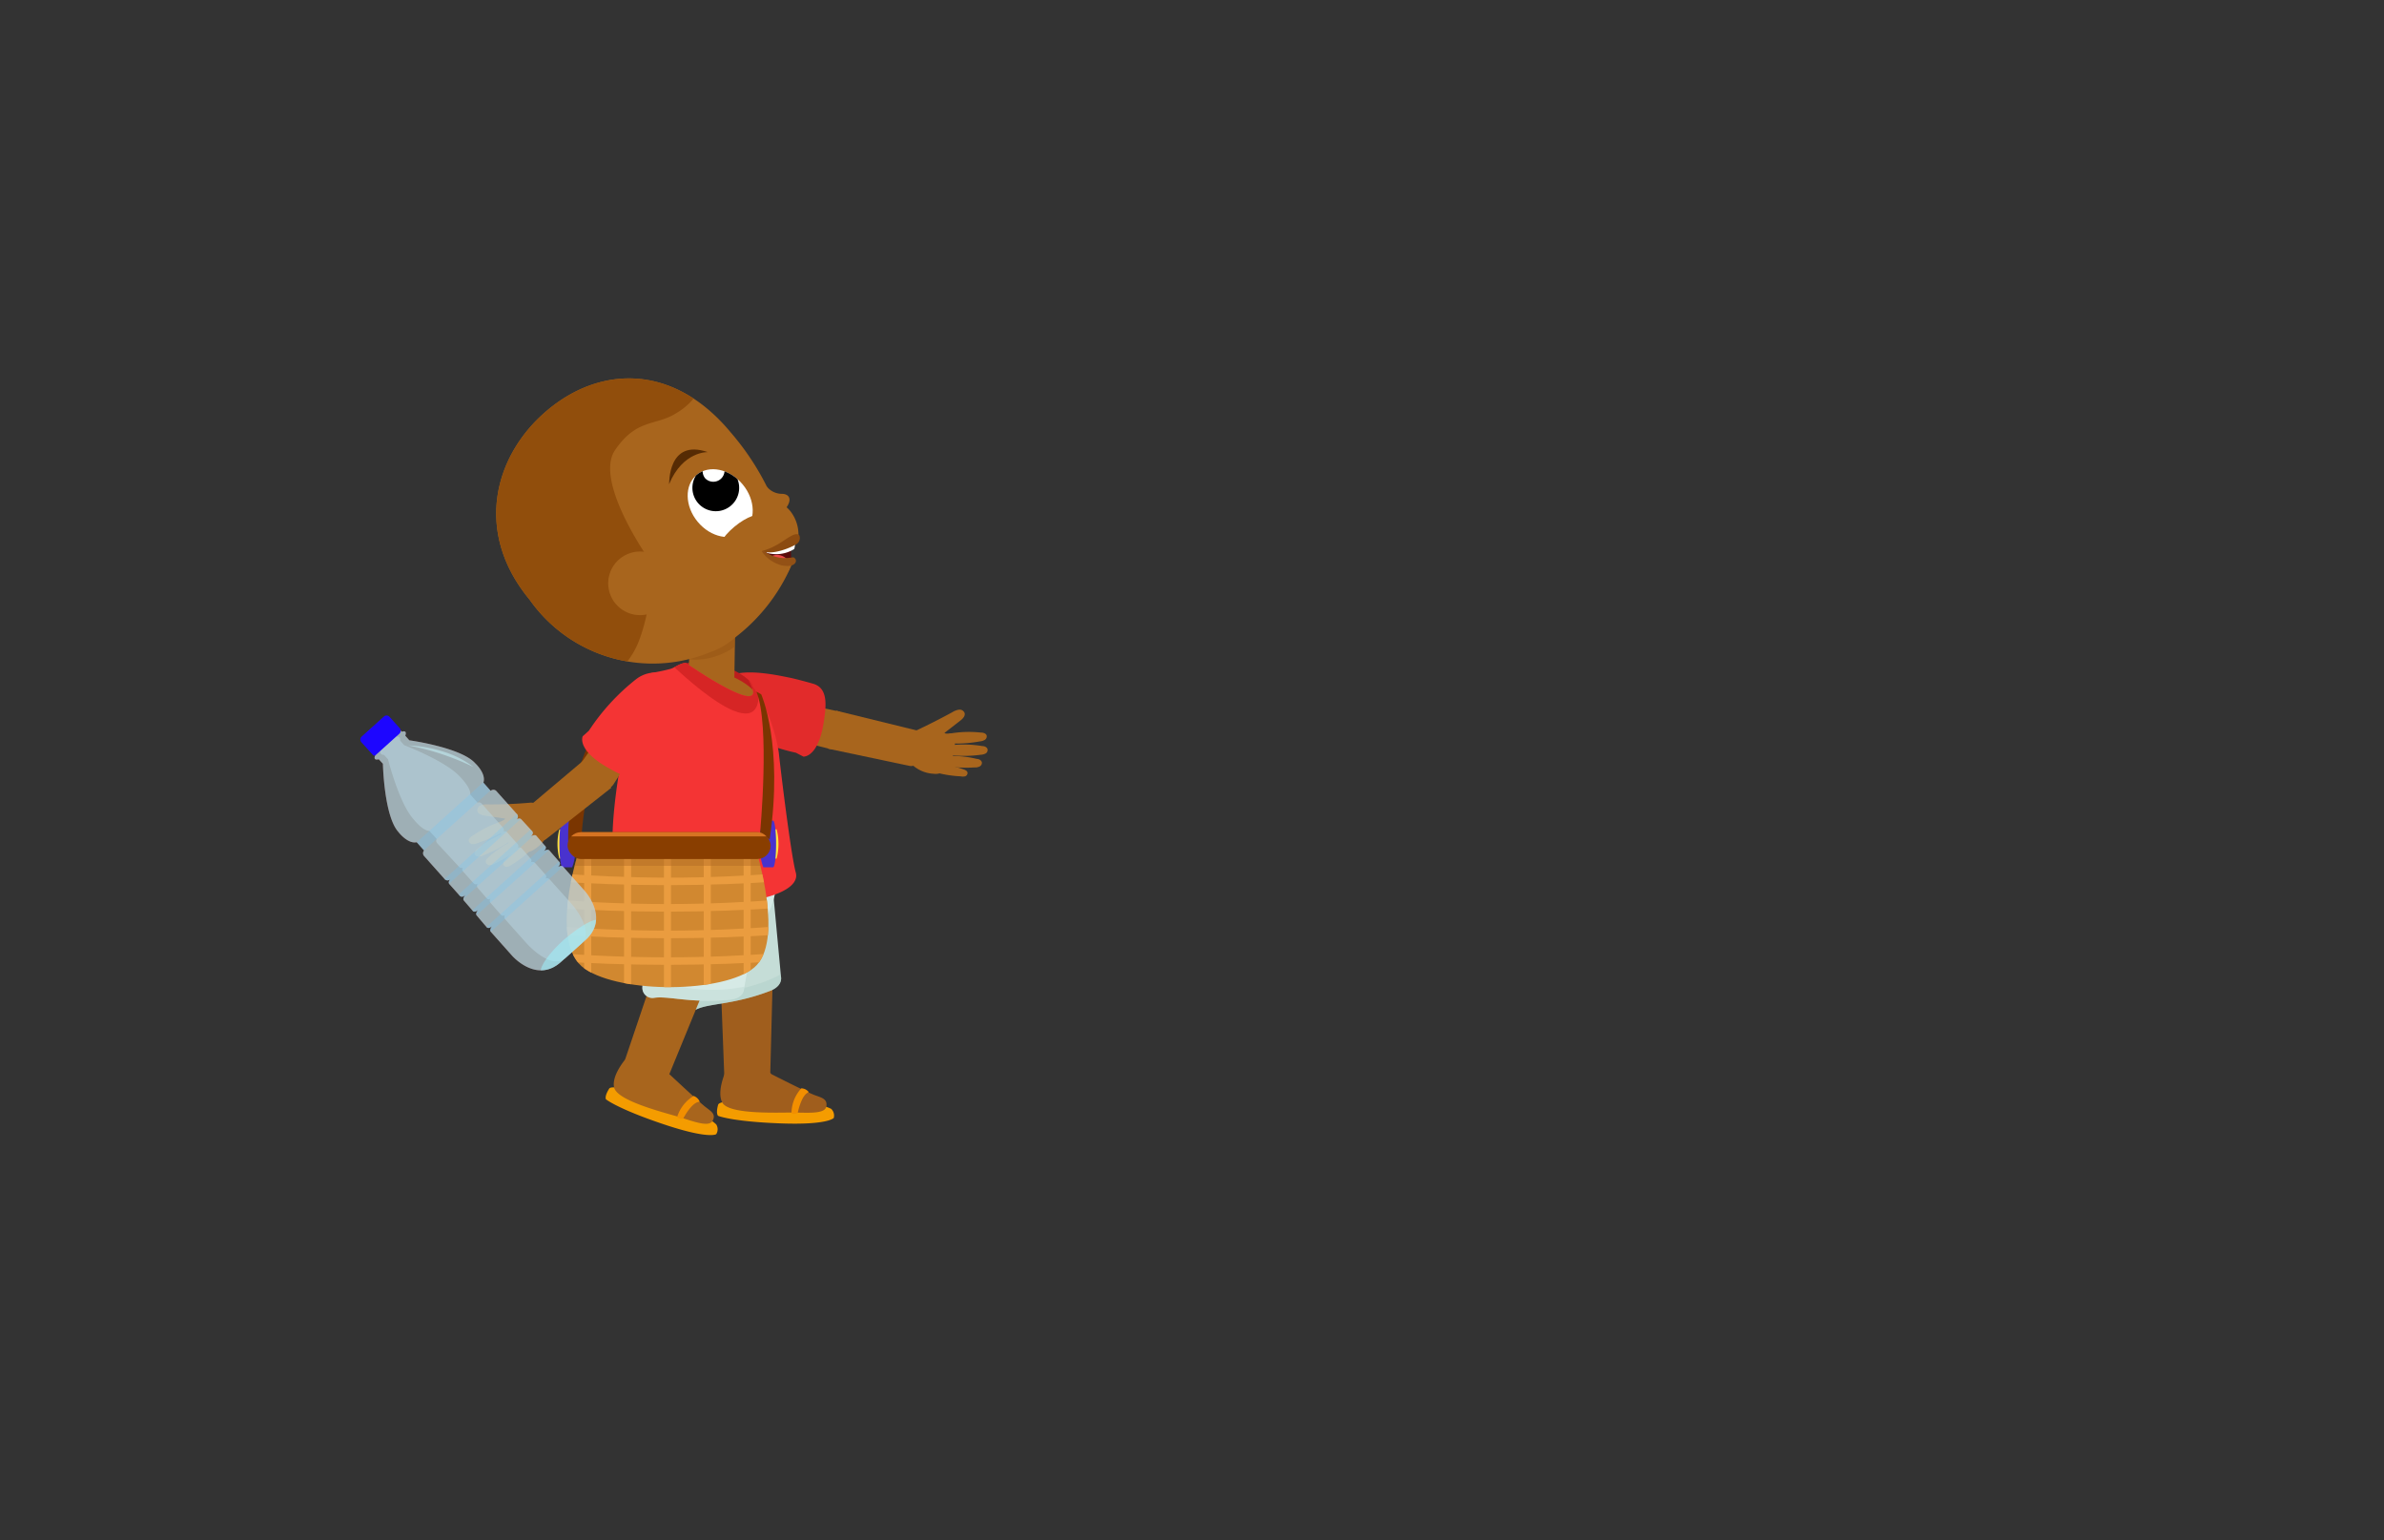 <svg id="Layer_1" data-name="Layer 1" xmlns="http://www.w3.org/2000/svg" xmlns:xlink="http://www.w3.org/1999/xlink" viewBox="0 0 260 168"><rect x="0" y="0" width="260" height="168" fill="#333333" stroke="none"/><defs><style>.cls-1{fill:#c5ddd7;}.cls-2{fill:#d6eae6;}.cls-3{fill:#a8651d;}.cls-4{fill:#fff;}.cls-5{fill:#f43434;}.cls-6{fill:#d18830;}.cls-7{fill:#893e00;}.cls-8{fill:#ff8a8a;}.cls-40,.cls-8,.cls-9{opacity:0.53;}.cls-9{fill:#9cf3ff;}.cls-10{fill:#ffe33b;}.cls-11{fill:#4932ce;}.cls-12{fill:#7a3501;}.cls-13{fill:#e22b2b;}.cls-14{fill:#a05e1d;}.cls-15{clip-path:url(#clip-path);}.cls-16{fill:#aecec5;}.cls-16,.cls-20{opacity:0.44;}.cls-17{fill:#f49c00;}.cls-18{fill:#f28f00;}.cls-19{clip-path:url(#clip-path-2);}.cls-20{fill:#bcd8d1;}.cls-21{fill:#c0e2da;}.cls-22{fill:#bc1d1d;}.cls-23{clip-path:url(#clip-path-3);}.cls-24{fill:#935212;opacity:0.46;}.cls-25{fill:#590b0b;}.cls-26{fill:#ea4747;}.cls-27{clip-path:url(#clip-path-4);}.cls-28{fill:#914e0c;}.cls-29{clip-path:url(#clip-path-5);}.cls-30{fill:#562b04;}.cls-31{fill:#8c4b10;}.cls-32{fill:#935115;}.cls-33{clip-path:url(#clip-path-6);}.cls-34{fill:#d62525;}.cls-35{clip-path:url(#clip-path-7);}.cls-36{fill:#ea9c3f;}.cls-37{fill:#af6822;opacity:0.42;}.cls-38{clip-path:url(#clip-path-8);}.cls-39{fill:#d67422;}.cls-40{fill:#aee4ff;}.cls-41{clip-path:url(#clip-path-9);}.cls-42{opacity:0.5;}.cls-43{clip-path:url(#clip-path-10);}.cls-44{fill:#66c5ff;opacity:0.23;}.cls-45{fill:#1d06ff;}</style><clipPath id="clip-path"><path class="cls-1" d="M68.59,93.63c.49.7,5.08,11.65,5.88,15.64a1.1,1.1,0,0,0,1.55.79c1.41-.65,4.06-.48,8-2,.72-.28,1.29-.82,1.15-1.58l-1-10.75-.75-6.6Z"/></clipPath><clipPath id="clip-path-2"><path class="cls-2" d="M68.63,91c.28.8,1.74,12.59,1.43,16.65a1.1,1.1,0,0,0,1.28,1.18c1.53-.25,4,.63,8.28.2.77-.08,1.47-.44,1.53-1.21l1.91-10.63,1.06-6.56Z"/></clipPath><clipPath id="clip-path-3"><polygon class="cls-3" points="74.96 74.47 80.08 74.57 80.17 68.76 75.41 68.76 74.96 74.47"/></clipPath><clipPath id="clip-path-4"><path class="cls-3" d="M80.3,69.43a19.88,19.88,0,0,0,6.32-8.51l-.15,0a3.53,3.53,0,0,1-3-.69c3.73-.33,3.61-1.79,3.61-1.79a4.14,4.14,0,0,0-.9-2.71A3.87,3.87,0,0,0,84.3,54.5a28.48,28.48,0,0,0-4.6-7.33c-6.17-7.45-14.08-7.34-19.93-2.49s-8.18,13.3-2,20.74a16.41,16.41,0,0,0,19.68,5.71A8.3,8.3,0,0,0,80,69.69Z"/></clipPath><clipPath id="clip-path-5"><ellipse class="cls-4" cx="78.55" cy="54.88" rx="3.19" ry="4.01" transform="translate(-16.95 62.79) rotate(-39.68)"/></clipPath><clipPath id="clip-path-6"><path class="cls-5" d="M74.81,72.32s9.63,6.71,6.83,1.84a18,18,0,0,1,3.29,7.89c.48,4.27,1.41,11.5,1.86,13.12s-2.44,2.82-6,3.19-12,1-13.52-2.92.94-16.82,2.71-21.08a1.65,1.65,0,0,1,1.28-1c.47-.09,1.12-.21,1.87-.41C73.62,72.81,74.18,72.29,74.81,72.32Z"/></clipPath><clipPath id="clip-path-7"><path class="cls-6" d="M63.09,92.92s-3.3,10,.69,12.74,15.19,2.65,18.49-.15.25-12.59.25-12.59Z"/></clipPath><clipPath id="clip-path-8"><rect class="cls-7" x="61.9" y="90.76" width="22.15" height="2.93" rx="1.47"/></clipPath><clipPath id="clip-path-9"><path class="cls-8" d="M61.17,104.92c-2.69,2.41-5.36-.73-5.36-.73l-2.28-2.56c-.19-.21.12-.6.12-.6-.38.34-.58.09-.58.09L52,99.86c-.21-.23.14-.62.14-.62-.37.33-.55.14-.55.14l-1-1.16c-.19-.21.17-.62.17-.62-.42.42-.65.06-.65.06l-1.09-1.22c-.23-.26.12-.57.12-.57a.44.44,0,0,1-.7-.05l-2.19-2.46a.45.45,0,0,1,0-.6l-.8-.9c-1,.21-2-1.12-2-1.12C41.88,89,41.76,83.3,41.76,83.3l-.45-.49c-.71.18-.38-.44-.38-.44l-1.4-1.57s-.23-.26.31-.74l1.82-1.62s.52-.46.75-.2l1.4,1.57s.64-.26.39.43l.44.5s5.66.78,7.19,2.51c0,0,1.22,1.11.89,2.11l.79.89a.45.45,0,0,1,.6,0l2.2,2.46a.44.44,0,0,1,0,.7s.35-.31.59,0L58,90.61s.33.27-.14.64c0,0,.45-.31.64-.09l1,1.16s.16.2-.2.52c0,0,.42-.3.63-.07L61,94s.23.23-.16.57c0,0,.42-.27.61,0l2.29,2.56s2.8,3,.1,5.41Z"/></clipPath><clipPath id="clip-path-10"><path class="cls-9" d="M61.17,104.92c-2.69,2.41-5.36-.73-5.36-.73l-2.28-2.56c-.19-.21.12-.6.12-.6-.38.34-.58.09-.58.09L52,99.86c-.21-.23.14-.62.14-.62-.37.33-.55.14-.55.14l-1-1.16c-.19-.21.17-.62.17-.62-.42.42-.65.06-.65.06l-1.09-1.22c-.23-.26.12-.57.12-.57a.44.44,0,0,1-.7-.05l-2.19-2.46a.45.45,0,0,1,0-.6l-.8-.9c-1,.21-2-1.12-2-1.12C41.88,89,41.76,83.3,41.76,83.3l-.45-.49c-.71.18-.38-.44-.38-.44l-1.4-1.57s-.23-.26.31-.74l1.82-1.62s.52-.46.75-.2l1.4,1.57s.64-.26.39.43l.44.5s5.66.78,7.19,2.51c0,0,1.22,1.11.89,2.11l.79.89a.45.45,0,0,1,.6,0l2.2,2.46a.44.44,0,0,1,0,.7s.35-.31.59,0L58,90.61s.33.27-.14.64c0,0,.45-.31.64-.09l1,1.16s.16.2-.2.52c0,0,.42-.3.63-.07L61,94s.23.23-.16.57c0,0,.42-.27.61,0l2.29,2.56s2.8,3,.1,5.41Z"/></clipPath></defs><path class="cls-10" d="M61.82,92.05a3.46,3.46,0,0,0-.2-1.6H61a6.46,6.46,0,0,0,0,3.19h.67A3.43,3.43,0,0,0,61.82,92.05Z"/><path class="cls-11" d="M62.72,92.05a5.47,5.47,0,0,0-.32-2.55H61.34c-.18,0-.33,1.14-.33,2.55s.15,2.54.33,2.54H62.4A5.44,5.44,0,0,0,62.72,92.05Z"/><path class="cls-12" d="M69.79,73.92a32.48,32.48,0,0,0-6.4,17.84l-1.4.38S61.12,81.05,69.79,73.92Z"/><path class="cls-3" d="M81.05,79.29l9.29,2.35a1.75,1.75,0,0,0,2.16-1.29,3.58,3.58,0,0,0-.26-2,1.29,1.29,0,0,0-.91-.79l-9.52-2Z"/><path class="cls-13" d="M78.13,77a3.47,3.47,0,0,0,1.6,2.29,23.69,23.69,0,0,0,7.08,2.81l.81.42s1.62.14,2.22-3.78c.25-1.62.53-3.64-1.1-4.15-.46-.14-2-.56-2.67-.69C82.72,73.2,77.27,72.32,78.13,77Z"/><path class="cls-3" d="M100.62,80.65l-.43,2.24a.84.84,0,0,1-1,.64l-8.86-1.87.87-4.15L100,79.67A.83.83,0,0,1,100.62,80.65Z"/><path class="cls-3" d="M103.89,77.66a1.82,1.82,0,0,1,.69-.26.58.58,0,0,1,.61.34c.12.34-.2.66-.49.88L103,79.94c.29.2.78-.1,1,.17a.45.45,0,0,1,.09.26,4.45,4.45,0,0,1-1,3.55,1.44,1.44,0,0,1-.45.37,1.62,1.62,0,0,1-.82.1,3.72,3.72,0,0,1-2.83-1.54,2.14,2.14,0,0,1,.75-3.09C101.11,79.12,102.48,78.43,103.89,77.66Z"/><path class="cls-3" d="M103.63,80A12.06,12.06,0,0,1,107,79.9c.23,0,.51.08.6.3a.45.45,0,0,1-.19.49,1.27,1.27,0,0,1-.54.17,14.39,14.39,0,0,1-3.58.2c-.15,0-.24-.22-.36-.32a.29.29,0,0,1,0-.4"/><path class="cls-3" d="M103.78,81.27a12.54,12.54,0,0,1,3.35.1c.23,0,.5.11.57.33a.44.44,0,0,1-.21.48,1.32,1.32,0,0,1-.55.14,13.48,13.48,0,0,1-3.59,0c-.15,0-.22-.23-.33-.33a.28.28,0,0,1,0-.4"/><path class="cls-3" d="M103.2,82.46a11.73,11.73,0,0,1,3.33.31c.22,0,.49.14.55.36a.44.44,0,0,1-.25.47,1.13,1.13,0,0,1-.55.1,14.26,14.26,0,0,1-3.58-.23c-.15,0-.21-.25-.31-.36a.27.27,0,0,1,0-.4"/><path class="cls-3" d="M102.14,83.31a10.83,10.83,0,0,1,2.92.59c.2.07.43.17.46.38a.4.4,0,0,1-.26.39,1.25,1.25,0,0,1-.51,0,12.48,12.48,0,0,1-3.15-.56c-.12,0-.16-.23-.24-.34s-.06-.3.06-.35"/><path class="cls-14" d="M78.51,104.71,79,117.54a6.22,6.22,0,0,0,5-.23l.33-12.82a3,3,0,0,0-5.86.22Z"/><path class="cls-1" d="M68.59,93.63c.49.7,5.08,11.65,5.88,15.64a1.1,1.1,0,0,0,1.55.79c1.41-.65,4.06-.48,8-2,.72-.28,1.29-.82,1.15-1.58l-1-10.75-.75-6.6Z"/><g class="cls-15"><path class="cls-16" d="M79.75,108a17.43,17.43,0,0,0,6.9-2.58,10,10,0,0,1,.46,2.24.42.42,0,0,1,0,.25.38.38,0,0,1-.21.14A67.35,67.35,0,0,1,74.3,111.3c-.3,0-.67.06-.83-.19a.76.76,0,0,1-.07-.45c.09-1.48.53-1.83,2-2.16S78.29,108.21,79.75,108Z"/></g><path class="cls-17" d="M88.81,120.45a5.23,5.23,0,0,1,1.83.48,1,1,0,0,1,.29,1s-.6.79-5.87.59-6.74-.82-6.74-.82-.28-.21,0-1.21S88.81,120.45,88.81,120.45Z"/><path class="cls-14" d="M84.15,117.16s3.93,2,4.7,2.28,1.42.42,1.27,1.24-1.89.68-3.51.66-7.11.26-7.83-1.08.56-3.87.56-3.87A4.11,4.11,0,0,1,84.15,117.16Z"/><path class="cls-18" d="M87,121.39s.38-2,1.21-2.27a1.05,1.05,0,0,0-.82-.42,4.07,4.07,0,0,0-1.07,2.68S86.48,121.61,87,121.39Z"/><path class="cls-2" d="M84.73,96s-.23,5.76-4.42,6.24-10.86,2.6-12.2-6.77Z"/><path class="cls-3" d="M72.28,103.4l-4.11,12.17A6.24,6.24,0,0,0,73,117.15l4.87-11.87a3,3,0,0,0-5.55-1.88Z"/><path class="cls-2" d="M68.63,91c.28.8,1.74,12.59,1.43,16.65a1.1,1.1,0,0,0,1.28,1.18c1.53-.25,4,.63,8.28.2.77-.08,1.47-.44,1.53-1.21l1.91-10.63,1.06-6.56Z"/><g class="cls-19"><path class="cls-20" d="M75.48,107.82a17.39,17.39,0,0,0,7.34-.63,9.75,9.75,0,0,1-.17,2.29.31.31,0,0,1-.1.23.41.41,0,0,1-.24.08,67.73,67.73,0,0,1-13-.29c-.29,0-.65-.12-.74-.4a.77.77,0,0,1,.05-.45c.49-1.41,1-1.63,2.48-1.55S74,107.61,75.48,107.82Z"/></g><rect class="cls-21" x="72.54" y="101.82" width="6.53" height="4.78" rx="0.95" transform="translate(147.37 211.39) rotate(-177.7)"/><path class="cls-17" d="M76.5,121.63a5.31,5.31,0,0,1,1.61,1,1,1,0,0,1,0,1.07s-.8.58-5.79-1.1-6.23-2.7-6.23-2.7-.21-.29.35-1.17S76.5,121.63,76.5,121.63Z"/><path class="cls-3" d="M73,117.15s3.21,3,3.86,3.52,1.25.8.87,1.55-2,.12-3.56-.36-6.89-1.77-7.2-3.27,1.64-3.54,1.64-3.54A4.09,4.09,0,0,1,73,117.15Z"/><path class="cls-18" d="M74.51,122s.95-1.86,1.81-1.83a1.12,1.12,0,0,0-.67-.64,4.09,4.09,0,0,0-1.79,2.27S73.93,122.08,74.51,122Z"/><path class="cls-22" d="M81.64,74.16s-2.51-2.49-7.24-1.79l.8,3.91,7.3,1.77S82.74,75.14,81.64,74.16Z"/><polygon class="cls-3" points="74.96 74.47 80.08 74.57 80.17 68.76 75.41 68.76 74.96 74.47"/><g class="cls-23"><ellipse class="cls-24" cx="77.36" cy="69.25" rx="4.37" ry="2.43" transform="translate(-18.13 28.49) rotate(-18.72)"/></g><path class="cls-3" d="M82.12,75.25s-2.25-2.48-7.41-2.42l1.49,5.29,6.78.3Z"/><path class="cls-25" d="M86.31,59.24a7.79,7.79,0,0,0,0,1.76s-2.45.16-3-.73Z"/><path class="cls-4" d="M86.71,59.18a2.42,2.42,0,0,1-.09.7,3.74,3.74,0,0,1-3.08.39l1.7-.73Z"/><ellipse class="cls-26" cx="84.94" cy="61.59" rx="1.02" ry="1.26" transform="translate(-6.06 113.81) rotate(-65.8)"/><path class="cls-3" d="M80.3,69.43a19.88,19.88,0,0,0,6.32-8.51l-.15,0a3.53,3.53,0,0,1-3-.69c3.73-.33,3.61-1.79,3.61-1.79a4.14,4.14,0,0,0-.9-2.71A3.87,3.87,0,0,0,84.3,54.5a28.48,28.48,0,0,0-4.6-7.33c-6.17-7.45-14.08-7.34-19.93-2.49s-8.18,13.3-2,20.74a16.41,16.41,0,0,0,19.68,5.71A8.3,8.3,0,0,0,80,69.69Z"/><g class="cls-27"><path class="cls-28" d="M70.92,61.21s-6.22-8.68-3.83-12.14,4.38-2.58,6.65-4a7.24,7.24,0,0,0,2.89-3.13L68.45,32,44.36,52l15.1,20.69,3,2.41c2.28.27,5.9-1.47,7.32-5.46A20.73,20.73,0,0,0,70.92,61.21Z"/></g><ellipse class="cls-4" cx="78.55" cy="54.88" rx="3.19" ry="4.01" transform="translate(-16.95 62.79) rotate(-39.68)"/><g class="cls-29"><path d="M76.48,51.24l.19-.13a1.21,1.21,0,0,0,.24,1.06,1.23,1.23,0,0,0,2-1.37,2.55,2.55,0,1,1-2.47.44Z"/></g><path class="cls-30" d="M77.19,49.31s-2.72-.11-4.22,3.5C73,52.81,72.79,47.8,77.19,49.31Z"/><ellipse class="cls-3" cx="80.85" cy="58.33" rx="3.13" ry="1.16" transform="translate(-18.62 65.06) rotate(-39.68)"/><path class="cls-3" d="M83.67,53.12a2.11,2.11,0,0,0,1.58.74c1,0,1.3.87-.09,2.18S81.27,51.88,83.67,53.12Z"/><path class="cls-31" d="M87.17,58.38a.78.78,0,0,1-.37,1c-.69.41-2.61,1.2-3.71.72a7,7,0,0,0,1.71-.72C85.68,58.9,86.74,57.92,87.17,58.38Z"/><path class="cls-32" d="M83.44,60.21a4.28,4.28,0,0,0,2,.66c1.1,0,1.07-.23,1.3.09s-.12,1-1.53.69a3.82,3.82,0,0,1-2.13-1.51S83.38,60.07,83.44,60.21Z"/><circle class="cls-3" cx="69.8" cy="63.62" r="3.47"/><path class="cls-5" d="M74.81,72.32s9.63,6.71,6.83,1.84a18,18,0,0,1,3.29,7.89c.48,4.27,1.41,11.5,1.86,13.12s-2.44,2.82-6,3.19-12,1-13.52-2.92.94-16.82,2.71-21.08a1.65,1.65,0,0,1,1.28-1c.47-.09,1.12-.21,1.87-.41C73.62,72.81,74.18,72.29,74.81,72.32Z"/><g class="cls-33"><path class="cls-34" d="M73,72.24s11.69,11.62,9.45,1.32l-6.91-2.35Z"/></g><path class="cls-10" d="M83.83,92.05a3.46,3.46,0,0,1,.2-1.6h.67a6.46,6.46,0,0,1,0,3.19H84A3.43,3.43,0,0,1,83.83,92.05Z"/><path class="cls-11" d="M82.93,92.05a5.47,5.47,0,0,1,.32-2.55h1.06c.18,0,.33,1.14.33,2.55s-.15,2.54-.33,2.54H83.25A5.44,5.44,0,0,1,82.93,92.05Z"/><path class="cls-12" d="M82.9,90.78S84,79,82.49,75.43l.53.3s2.44,5.43.92,15.82Z"/><path class="cls-6" d="M63.09,92.92s-3.3,10,.69,12.74,15.19,2.65,18.49-.15.25-12.59.25-12.59Z"/><g class="cls-35"><rect class="cls-36" x="63.71" y="89.75" width="0.77" height="19.87"/><rect class="cls-36" x="68.06" y="89.75" width="0.77" height="19.87"/><rect class="cls-36" x="72.41" y="89.75" width="0.77" height="19.87"/><rect class="cls-36" x="76.75" y="89.75" width="0.77" height="19.87"/><rect class="cls-36" x="81.1" y="89.75" width="0.77" height="19.87"/><path class="cls-36" d="M85.22,96.11c-3.89.27-8,.43-12.44.43s-8.51-.16-12.39-.43v-.89c3.83.3,8,.49,12.39.5s8.59-.19,12.44-.5Z"/><path class="cls-36" d="M85.22,99c-3.89.27-8,.43-12.44.43s-8.51-.16-12.39-.43v-.9c3.83.31,8,.5,12.39.5s8.59-.19,12.44-.5Z"/><path class="cls-36" d="M85.22,101.91c-3.89.27-8,.42-12.44.42s-8.51-.16-12.39-.42V101c3.83.31,8,.5,12.39.5s8.59-.19,12.44-.5Z"/><path class="cls-36" d="M85.22,104.81c-3.89.26-8,.42-12.44.42s-8.51-.16-12.39-.42v-.9c3.83.31,8,.5,12.39.5s8.59-.19,12.44-.5Z"/><rect class="cls-37" x="60.64" y="90.93" width="25.43" height="3.5"/></g><rect class="cls-7" x="61.9" y="90.76" width="22.15" height="2.93" rx="1.47"/><g class="cls-38"><rect class="cls-39" x="60.9" y="89.69" width="23.84" height="1.53"/></g><path class="cls-3" d="M68.91,75.31l-5.5,7.86a1.75,1.75,0,0,0,.44,2.47,3.5,3.5,0,0,0,2,.47,1.26,1.26,0,0,0,1.06-.57l5.22-8.19Z"/><path class="cls-5" d="M72.08,73.4a3.45,3.45,0,0,0-2.71.68,23.68,23.68,0,0,0-5.15,5.62l-.67.6s-.71,1.46,2.74,3.42c1.43.82,3.21,1.79,4.27.45.29-.38,1.24-1.71,1.59-2.25C74,79,76.77,74.25,72.08,73.4Z"/><path class="cls-3" d="M58.42,91.4l-1.5-1.72a.82.82,0,0,1,.1-1.16l6.92-5.84,2.73,3.24L59.58,91.5A.82.82,0,0,1,58.42,91.4Z"/><path class="cls-3" d="M53.17,87.73a1.85,1.85,0,0,0-.74.1.61.61,0,0,0-.37.59c.06.36.5.49.86.54l2.16.32c-.16.31-.73.28-.79.63a.51.51,0,0,0,0,.27A4.43,4.43,0,0,0,57,92.8a1.38,1.38,0,0,0,.57.11,1.45,1.45,0,0,0,.76-.31A3.65,3.65,0,0,0,60,89.9a2.14,2.14,0,0,0-2.13-2.36A46.64,46.64,0,0,1,53.17,87.73Z"/><path class="cls-3" d="M54.51,89.65a12.44,12.44,0,0,0-3,1.52c-.2.13-.41.31-.39.55a.46.46,0,0,0,.41.34,1.18,1.18,0,0,0,.55-.11,14.39,14.39,0,0,0,3.24-1.54c.12-.09.11-.31.16-.45s0-.34-.17-.36"/><path class="cls-3" d="M55,90.85a11.83,11.83,0,0,0-2.89,1.69c-.19.14-.39.33-.35.56a.44.44,0,0,0,.42.32,1.18,1.18,0,0,0,.55-.14,14.36,14.36,0,0,0,3.15-1.72c.11-.1.09-.31.13-.46a.28.28,0,0,0-.19-.35"/><path class="cls-3" d="M56.07,91.61a12,12,0,0,0-2.77,1.86c-.18.16-.37.36-.31.59a.44.44,0,0,0,.44.29,1.27,1.27,0,0,0,.53-.17,14,14,0,0,0,3-1.92c.11-.1.07-.32.11-.46s-.06-.34-.21-.34"/><path class="cls-3" d="M57.4,91.85a10.7,10.7,0,0,0-2.27,1.92c-.15.15-.3.35-.23.55a.4.4,0,0,0,.42.22,1.13,1.13,0,0,0,.46-.21,12.36,12.36,0,0,0,2.5-2c.09-.1,0-.29,0-.42s-.08-.29-.22-.28"/><path class="cls-40" d="M61.7,104.46c-1.65,1.46-4.34-1.65-4.34-1.65l-2.28-2.56a.4.4,0,0,1,0-.47.3.3,0,0,1-.44,0L53.5,98.48a.37.37,0,0,1,0-.48.29.29,0,0,1-.4,0l-1-1.16c-.19-.21,0-.49,0-.49-.25.27-.5-.07-.5-.07l-1.09-1.22a.32.32,0,0,1,0-.46c-.25.23-.55-.17-.55-.17L47.71,92c-.26-.29-.08-.49-.08-.49l-.8-.89c-.76,0-1.77-1.32-1.77-1.32-1.54-1.72-2.74-6.48-2.74-6.48l-.44-.49c-.53,0-.39-.44-.39-.44l-1.4-1.57s-.23-.26.1-.55l1.11-1s.32-.28.55,0l1.4,1.57s.45-.09.39.43l.44.5s4.58,1.74,6.11,3.47c0,0,1.17,1.15,1.1,1.91l.8.9s.22-.16.48.14l2.19,2.46s.36.34.11.57a.31.31,0,0,1,.45.07L56.4,92s.31.29,0,.5a.41.41,0,0,1,.48,0l1,1.16a.28.28,0,0,1,0,.4.38.38,0,0,1,.48.06l1.12,1.26a.3.3,0,0,1,0,.44.39.39,0,0,1,.46.08l2.29,2.56s2.77,3,1.13,4.5Z"/><path class="cls-8" d="M61.17,104.92c-2.69,2.41-5.36-.73-5.36-.73l-2.28-2.56c-.19-.21.12-.6.12-.6-.38.34-.58.09-.58.09L52,99.86c-.21-.23.14-.62.14-.62-.37.33-.55.14-.55.14l-1-1.16c-.19-.21.17-.62.17-.62-.42.42-.65.06-.65.06l-1.09-1.22c-.23-.26.12-.57.12-.57a.44.44,0,0,1-.7-.05l-2.19-2.46a.45.45,0,0,1,0-.6l-.8-.9c-1,.21-2-1.12-2-1.12C41.88,89,41.76,83.3,41.76,83.3l-.45-.49c-.71.18-.38-.44-.38-.44l-1.4-1.57s-.23-.26.31-.74l1.82-1.62s.52-.46.75-.2l1.4,1.57s.64-.26.39.43l.44.5s5.66.78,7.19,2.51c0,0,1.22,1.11.89,2.11l.79.89a.45.45,0,0,1,.6,0l2.2,2.46a.44.44,0,0,1,0,.7s.35-.31.59,0L58,90.61s.33.27-.14.64c0,0,.45-.31.64-.09l1,1.16s.16.2-.2.52c0,0,.42-.3.63-.07L61,94s.23.23-.16.57c0,0,.42-.27.61,0l2.29,2.56s2.8,3,.1,5.41Z"/><g class="cls-41"><path class="cls-9" d="M59,106c.19.49,2-.54,3.77-2.08s2.86-3.12,2.51-3.51-2,.57-3.78,2.08C59.93,103.89,58.81,105.46,59,106Z"/></g><g class="cls-42"><path class="cls-4" d="M44.54,81.3a14.31,14.31,0,0,1,3.73.65,10.47,10.47,0,0,1,3.38,1.71A28.57,28.57,0,0,0,44.54,81.3Z"/></g><path class="cls-9" d="M61.17,104.92c-2.69,2.41-5.36-.73-5.36-.73l-2.28-2.56c-.19-.21.12-.6.12-.6-.38.34-.58.09-.58.09L52,99.86c-.21-.23.14-.62.14-.62-.37.33-.55.14-.55.14l-1-1.16c-.19-.21.17-.62.17-.62-.42.42-.65.06-.65.06l-1.09-1.22c-.23-.26.12-.57.12-.57a.44.44,0,0,1-.7-.05l-2.19-2.46a.45.45,0,0,1,0-.6l-.8-.9c-1,.21-2-1.12-2-1.12C41.88,89,41.76,83.3,41.76,83.3l-.45-.49c-.71.18-.38-.44-.38-.44l-1.4-1.57s-.23-.26.31-.74l1.82-1.62s.52-.46.75-.2l1.4,1.57s.64-.26.39.43l.44.5s5.66.78,7.19,2.51c0,0,1.22,1.11.89,2.11l.79.89a.45.45,0,0,1,.6,0l2.2,2.46a.44.44,0,0,1,0,.7s.35-.31.59,0L58,90.61s.33.27-.14.64c0,0,.45-.31.64-.09l1,1.16s.16.2-.2.52c0,0,.42-.3.63-.07L61,94s.23.23-.16.57c0,0,.42-.27.61,0l2.29,2.56s2.8,3,.1,5.41Z"/><g class="cls-43"><rect class="cls-44" x="46.74" y="92.24" width="11.79" height="0.71" transform="translate(-48.47 59.1) rotate(-42.05)"/><rect class="cls-44" x="43.55" y="88.46" width="11.79" height="1.19" transform="translate(-46.92 56.05) rotate(-42.05)"/><rect class="cls-44" x="48.27" y="93.93" width="11.79" height="0.71" transform="translate(-49.21 60.56) rotate(-42.05)"/><rect class="cls-44" x="49.79" y="95.63" width="11.79" height="0.71" transform="translate(-49.95 62.02) rotate(-42.05)"/><rect class="cls-44" x="51.39" y="97.38" width="11.79" height="0.71" transform="translate(-50.71 63.54) rotate(-42.05)"/></g><path class="cls-45" d="M39.86,78.91h3.27a.43.43,0,0,1,.43.43V81a.43.43,0,0,1-.43.43H39.64a.21.21,0,0,1-.21-.21V79.34a.43.43,0,0,1,.43-.43Z" transform="translate(-43.01 48.44) rotate(-42.05)"/></svg>